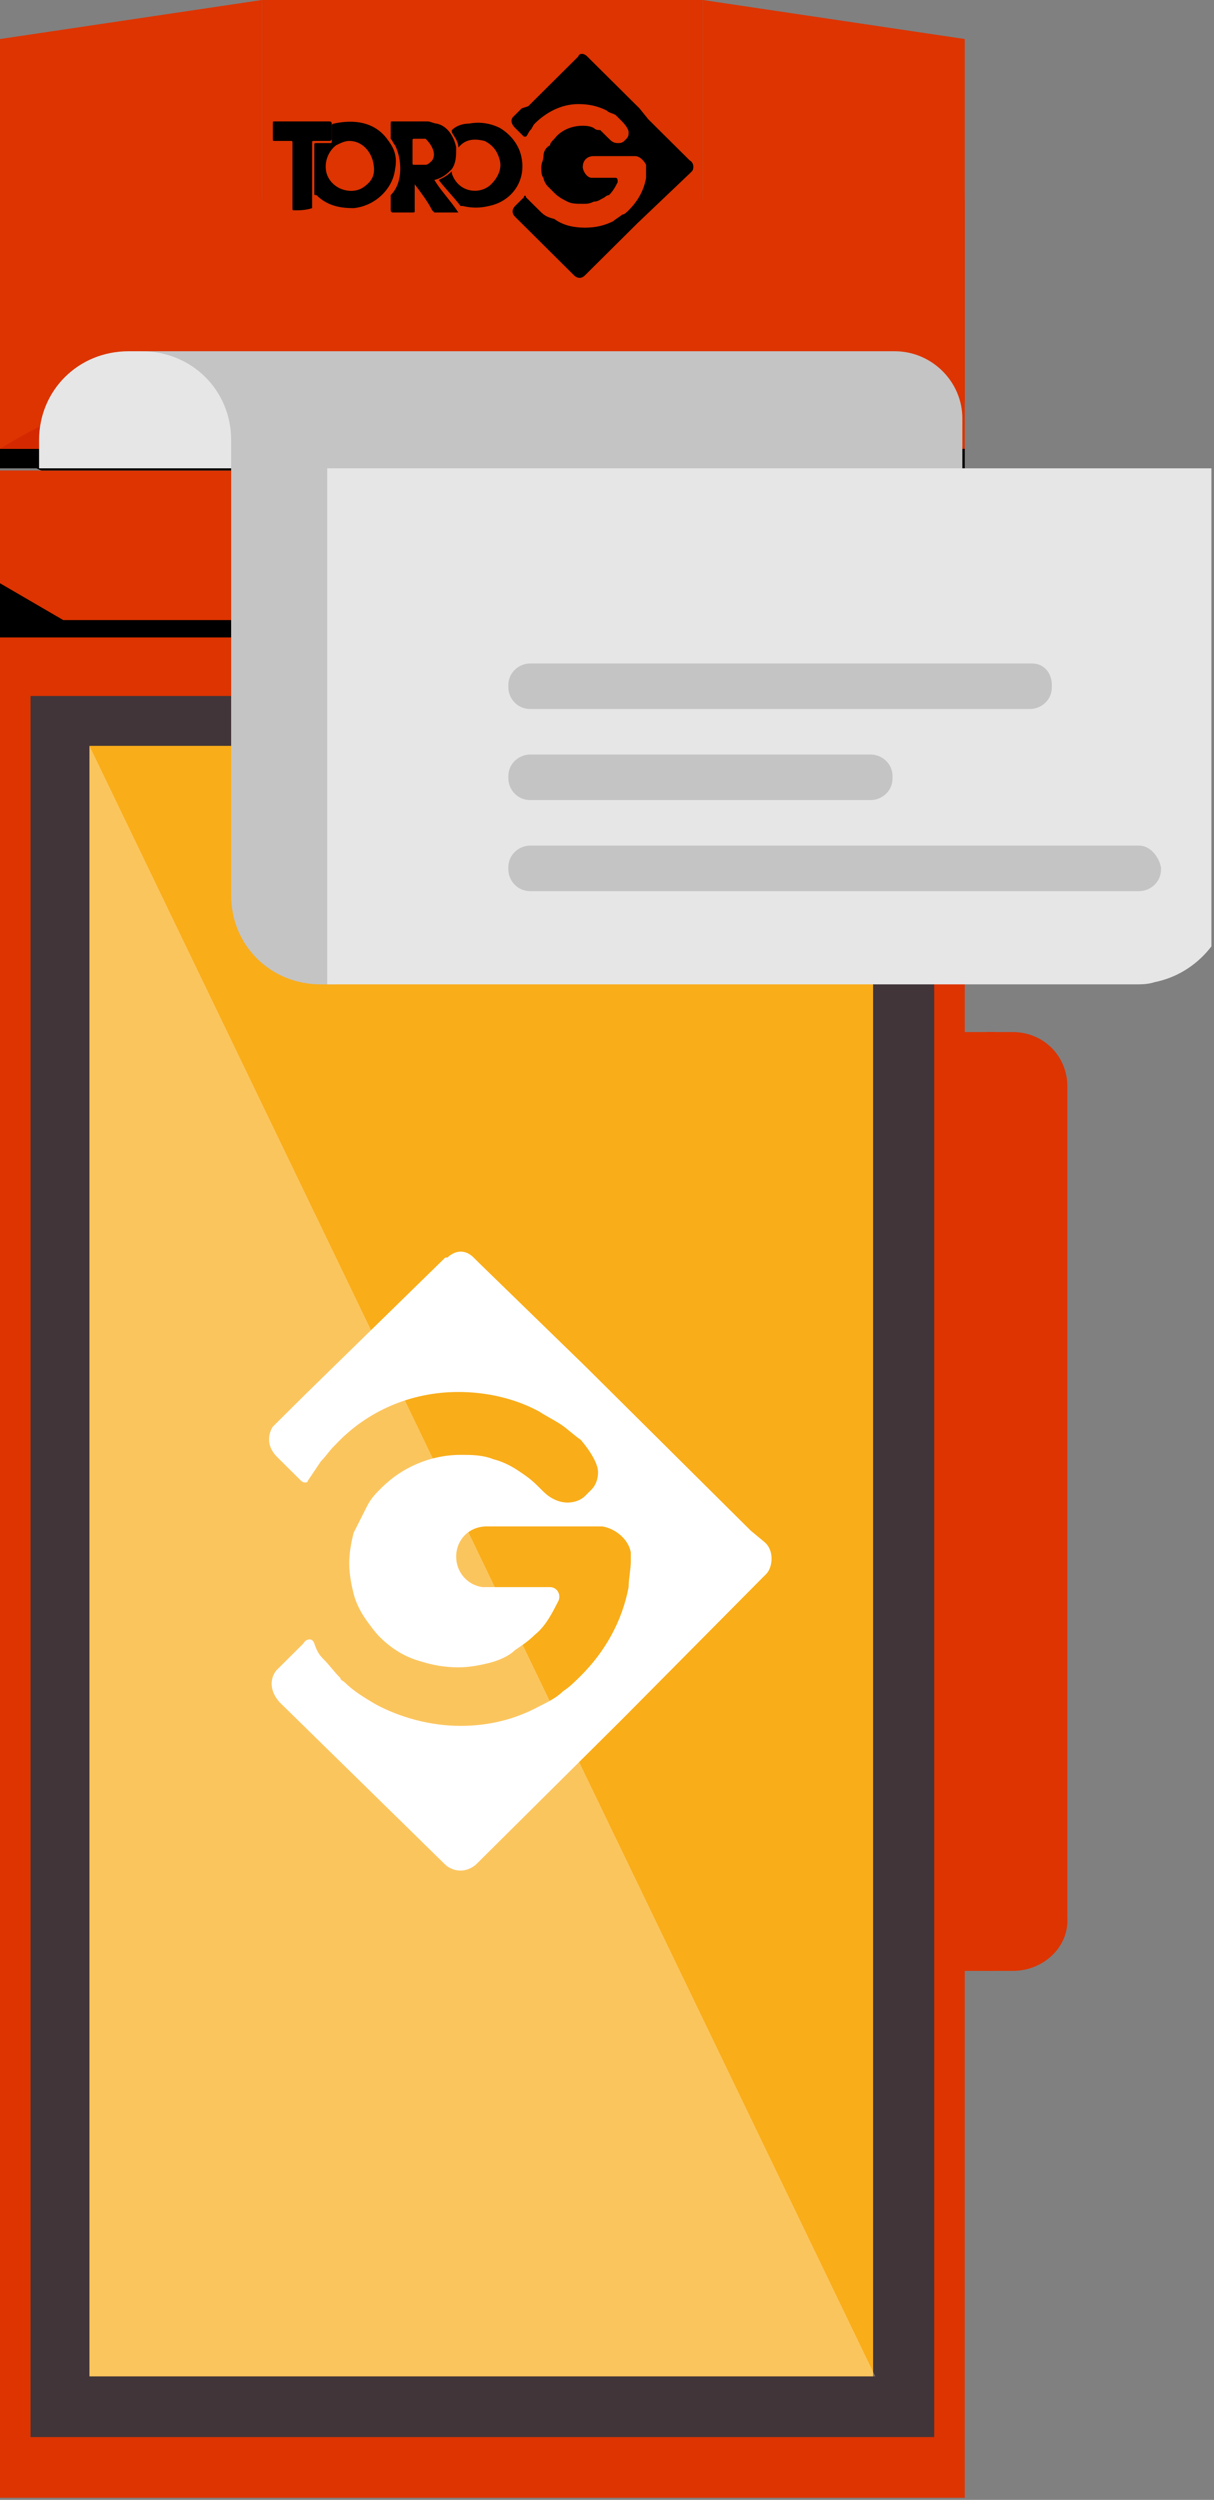 <svg width="326" height="671" viewBox="0 0 326 671" fill="none" xmlns="http://www.w3.org/2000/svg">
<rect x="0" y="0" width="326" height="671" fill="#808080" stroke="none"/>
<g clip-path="url(#clip0)">
<path d="M259.069 144.913H0V211.84H259.069V144.913Z" fill="black"/>
<path d="M259.069 53.542H0V121.051H259.069V53.542Z" fill="#DD3401"/>
<path d="M188.734 0H70.335V55.87H188.734V0Z" fill="#DD3401"/>
<path d="M70.335 107.666H0V10.476L70.335 0V107.666Z" fill="#DD3401"/>
<path d="M188.733 107.666H259.069V10.476L188.733 0V107.666Z" fill="#DD3401"/>
<path d="M259.069 171.102H0V670.439H259.069V171.102Z" fill="#DD3401"/>
<path d="M250.864 186.815H8.206V654.144H250.864V186.815Z" fill="#413539"/>
<path d="M234.452 200.201H24.031V637.849H234.452V200.201Z" fill="#F9AD19"/>
<path d="M271.964 529.018H264.93V277.022H271.964C280.17 277.022 286.617 283.423 286.617 291.571V514.469C287.203 522.617 280.17 529.018 271.964 529.018Z" fill="#DD3401"/>
<path d="M267.275 277.022H255.552V529.018H267.275V277.022Z" fill="#DD3401"/>
<path opacity="0.3" d="M235.038 637.849H24.031V200.201" fill="white"/>
<path d="M0 126.289V156.552L16.998 166.446H242.071L259.069 156.552V126.289H0Z" fill="#DD3401"/>
<path d="M116.639 48.304C118.984 47.722 120.156 46.558 121.328 45.394C122.501 43.648 122.501 41.902 122.501 39.574C121.915 36.664 120.156 33.755 117.226 33.173C116.639 33.173 115.467 32.591 114.881 32.591C111.95 32.591 109.02 32.591 105.503 32.591C104.917 32.591 104.917 32.591 104.917 33.173C104.917 34.337 104.917 35.501 104.917 36.664V37.246C105.503 37.828 105.503 38.41 106.089 38.992C107.847 42.484 108.434 48.886 104.917 52.378C104.917 52.378 104.917 52.378 104.917 52.96C104.917 54.124 104.917 55.288 104.917 56.452C104.917 56.452 104.917 57.034 105.503 57.034C107.261 57.034 109.02 57.034 110.778 57.034C111.364 57.034 111.364 57.034 111.364 56.452C111.364 55.288 111.364 53.542 111.364 52.378V48.886C111.364 48.886 111.364 48.886 111.364 49.468C113.123 51.796 114.881 54.124 116.053 56.452L116.639 57.034C118.398 57.034 120.742 57.034 122.501 57.034C122.501 57.034 122.501 57.034 123.087 57.034C120.742 53.542 118.398 51.214 116.639 48.304ZM116.053 43.066C115.467 43.648 114.881 44.23 114.295 44.23C113.709 44.23 113.123 44.23 112.536 44.23C111.95 44.23 111.364 44.23 111.364 44.23C110.778 44.23 110.778 44.23 110.778 43.648C110.778 41.902 110.778 39.574 110.778 37.828C110.778 37.246 110.778 37.246 111.364 37.246C112.536 37.246 113.709 37.246 114.295 37.246C116.053 38.992 117.225 41.32 116.053 43.066Z" fill="black"/>
<path d="M104.331 37.828C100.814 32.591 94.953 32.009 89.678 33.173C89.678 33.173 89.092 33.173 89.092 33.755C89.092 34.919 89.092 36.664 89.092 37.828C89.092 38.41 89.092 38.41 88.506 38.41C87.334 38.41 86.161 38.41 84.989 38.41C84.403 38.41 84.403 38.41 84.403 38.992C84.403 41.32 84.403 43.066 84.403 45.394C84.403 47.722 84.403 49.468 84.403 51.796C84.403 52.378 84.403 52.378 84.989 52.378C87.92 55.288 91.436 55.87 94.953 55.87C100.814 55.288 105.503 50.632 106.09 45.394C106.676 42.484 106.09 40.156 104.331 37.828ZM97.884 50.05C94.953 52.378 89.678 51.214 87.92 47.14C86.747 44.23 87.92 40.738 90.264 38.992C91.436 38.41 92.609 37.828 93.781 37.828C97.298 37.828 99.642 40.738 100.228 43.648C100.814 46.558 100.228 48.304 97.884 50.05Z" fill="black"/>
<path d="M140.085 42.484C139.499 38.992 137.154 36.083 134.224 34.337C131.879 33.173 128.949 32.591 126.018 33.173C124.26 33.173 122.501 33.755 121.329 34.919C121.329 34.919 121.329 34.919 121.329 35.501C121.915 36.664 123.087 37.828 123.087 39.574C123.087 39.574 123.087 39.574 123.674 38.992C125.432 37.246 127.776 37.246 130.121 37.828C132.465 38.992 133.638 40.738 134.224 43.066C134.81 45.394 133.638 47.722 131.879 49.468C128.949 52.378 123.087 51.796 121.329 46.558V45.976C120.157 47.14 118.985 47.722 117.812 48.304C119.571 50.632 121.915 52.96 123.674 55.288C123.674 55.288 123.674 55.288 124.26 55.288C126.604 55.87 128.949 55.87 131.293 55.288C137.154 54.124 141.257 48.886 140.085 42.484Z" fill="black"/>
<path d="M83.816 55.87C83.816 50.05 83.816 44.23 83.816 38.41C83.816 37.828 83.816 37.828 84.403 37.828C85.575 37.828 86.747 37.828 88.505 37.828C88.505 37.828 89.092 37.828 89.092 37.246C89.092 36.082 89.092 34.337 89.092 33.173C89.092 33.173 89.092 32.591 88.505 32.591C83.816 32.591 78.541 32.591 73.852 32.591C73.266 32.591 73.266 32.591 73.266 33.173C73.266 34.337 73.266 36.082 73.266 37.246C73.266 37.828 73.266 37.828 73.852 37.828C75.025 37.828 76.197 37.828 77.955 37.828C78.541 37.828 78.541 37.828 78.541 38.41C78.541 41.32 78.541 44.23 78.541 47.14C78.541 50.05 78.541 52.96 78.541 55.87C78.541 56.452 78.541 56.452 79.127 56.452C80.3 56.452 82.058 56.452 83.816 55.87C83.816 56.452 83.816 56.452 83.816 55.87Z" fill="black"/>
<path d="M185.216 43.066L184.044 41.902L174.08 32.009L171.735 29.099L169.977 27.353L168.219 25.607L158.254 15.713L157.668 15.131C156.496 13.967 155.324 14.549 155.324 15.131L141.843 28.517L140.084 29.099L138.326 30.845L137.74 31.427C137.74 31.427 136.568 32.591 138.326 34.337L140.671 36.665H141.257C141.843 36.083 141.843 35.501 142.429 34.919C143.015 34.337 143.015 33.755 143.601 33.173C146.532 30.263 150.635 27.935 155.324 27.935C158.254 27.935 160.599 28.517 162.944 29.681C163.53 30.263 164.116 30.263 165.288 30.845C165.874 31.427 166.46 32.009 167.046 32.591C167.046 32.591 168.805 34.337 168.805 35.501C168.805 36.083 168.805 36.665 168.219 37.246L167.633 37.828C167.046 38.41 166.46 38.41 165.874 38.41C164.702 38.41 164.116 37.828 163.53 37.246L162.944 36.665C162.357 36.083 161.771 35.501 161.185 34.919C160.599 34.919 160.013 34.919 159.427 34.337C158.254 33.755 157.082 33.755 156.496 33.755C153.565 33.755 150.635 34.919 148.876 37.246C148.29 37.828 147.704 38.41 147.704 38.992C146.532 39.575 145.946 40.738 145.946 41.902C145.946 43.066 145.36 43.648 145.36 44.812C145.36 45.976 145.36 47.14 145.946 47.722C145.946 48.304 146.532 49.468 147.118 50.05C147.704 50.632 148.29 51.214 148.876 51.796C150.049 52.96 151.221 53.542 152.393 54.124C153.565 54.706 154.738 54.706 156.496 54.706C157.668 54.706 158.254 54.706 159.427 54.124C160.599 54.124 161.185 53.542 162.357 52.96C162.357 52.96 162.944 52.378 163.53 52.378C164.702 51.214 165.288 50.05 165.874 48.886C165.874 48.304 165.874 47.722 165.288 47.722H160.013C160.013 47.722 160.013 47.722 159.427 47.722H158.841C157.668 47.722 156.496 45.976 156.496 44.812C156.496 43.066 157.668 41.902 159.427 41.902H170.563C171.735 41.902 172.908 43.066 173.494 44.23C173.494 44.23 173.494 44.812 173.494 45.394C173.494 45.976 173.494 47.14 173.494 47.722C172.908 51.214 171.149 54.124 168.805 56.452C168.219 57.034 167.633 57.616 167.046 57.616C166.46 58.198 165.288 58.78 164.702 59.362C162.357 60.526 160.013 61.108 157.082 61.108C154.152 61.108 151.221 60.526 148.876 58.78C146.532 58.198 145.946 57.616 144.774 56.452L144.187 55.87C143.601 55.288 143.015 54.706 142.429 54.124C141.843 53.542 141.843 53.542 141.257 52.96C141.257 52.378 140.671 52.378 140.671 52.96L138.326 55.288C137.74 55.87 137.154 57.034 138.326 58.198L154.152 73.911C154.738 74.493 155.91 75.075 157.082 73.911L167.633 63.436L169.391 61.69L171.149 59.944L185.216 46.558L185.803 45.976C186.389 45.394 186.389 43.648 185.216 43.066Z" fill="black"/>
<path d="M205.145 413.787L201.629 410.877L174.667 384.106L166.461 375.958L161.772 371.302L157.083 366.646L128.949 339.293L127.19 337.548C124.259 334.638 121.329 336.384 120.157 337.548H119.57L82.058 374.212L79.714 376.54L75.025 381.196L74.439 381.778L73.266 382.942C73.266 382.942 70.336 387.016 74.439 391.09L80.886 397.491C81.472 398.073 82.644 398.073 82.644 397.491C83.817 395.745 84.989 393.999 86.161 392.254C87.333 391.09 88.506 389.344 89.678 388.18L90.264 387.598C98.47 378.868 110.192 373.63 123.087 373.63C130.707 373.63 138.327 375.376 144.774 378.868C146.532 380.032 148.877 381.196 150.635 382.36C152.394 383.524 154.152 385.27 155.91 386.434C155.91 386.434 160.599 391.672 160.599 395.163C160.599 396.909 160.013 398.655 158.841 399.819C158.255 400.401 157.669 400.983 157.083 401.565C155.91 402.729 154.152 403.311 152.394 403.311C150.049 403.311 147.705 402.147 145.946 400.401C145.36 399.819 144.774 399.237 144.188 398.655C142.429 396.909 140.671 395.745 138.913 394.581C137.154 393.417 134.81 392.254 132.465 391.672C129.535 390.508 126.604 390.508 123.673 390.508C115.468 390.508 107.848 393.999 102.573 399.237C100.814 400.983 99.642 402.147 98.47 404.475C97.297 406.803 96.125 409.131 94.953 411.459C94.367 413.787 93.781 416.697 93.781 419.607C93.781 422.516 94.367 425.426 94.953 427.754C95.539 430.082 96.711 432.41 97.884 434.156C99.056 435.902 100.814 438.23 101.987 439.394C104.917 442.304 108.434 444.632 112.537 445.796C116.054 446.96 119.57 447.542 123.087 447.542C126.018 447.542 128.949 446.959 131.293 446.378C133.638 445.796 136.568 444.632 138.327 442.886C140.085 441.722 141.843 440.558 143.602 438.812C146.532 436.484 148.291 432.992 150.049 429.5C150.635 427.754 149.463 426.008 147.705 426.008H132.465C132.465 426.008 132.465 426.008 131.879 426.008C131.293 426.008 131.293 426.008 130.707 426.008C130.121 426.008 129.535 426.008 129.535 426.008C125.432 425.426 122.501 421.934 122.501 417.861C122.501 413.205 126.018 409.713 130.707 409.713C130.707 409.713 161.186 409.713 161.772 409.713C165.289 410.295 168.805 413.205 169.391 416.697C169.391 417.279 169.391 418.443 169.391 419.025C169.391 421.352 168.805 423.68 168.805 426.008C167.047 435.32 162.358 443.468 155.91 449.869C154.152 451.615 152.98 452.779 151.221 453.943C149.463 455.689 147.119 456.853 144.774 458.017C138.327 461.509 131.293 463.255 123.673 463.255C115.468 463.255 107.262 460.927 100.814 457.435C97.884 455.689 94.953 453.943 92.609 451.615C92.022 451.033 91.436 451.033 91.436 450.451C89.678 448.705 88.506 446.96 86.747 445.214C85.575 444.05 84.989 442.886 84.403 441.14C83.817 439.394 82.058 439.976 81.472 441.14L74.439 448.123C73.266 449.287 71.508 452.779 75.025 456.853L119.57 500.502C120.743 501.665 124.259 503.411 127.776 500.502L157.083 471.403L162.358 466.165L167.047 461.509L204.559 423.68L205.731 422.516C207.49 420.77 208.076 416.115 205.145 413.787Z" fill="white"/>
<path d="M259.069 120.47H0V125.707H259.069V120.47Z" fill="black"/>
<path d="M0 120.469C29.893 101.846 64.474 96.026 133.637 96.026C205.145 96.026 247.933 107.666 259.069 120.469H0Z" fill="url(#paint0_radial)"/>
<path d="M250.864 123.962C250.864 118.142 196.354 113.486 129.535 113.486C62.716 113.486 8.206 118.142 8.206 123.962C8.206 124.544 9.378 125.708 11.137 126.289H248.519C249.691 125.708 250.864 124.544 250.864 123.962Z" fill="black"/>
<path d="M36.284 94.28H240.257C250.221 94.28 258.427 102.428 258.427 112.322V125.707H36.284V94.28Z" fill="#C4C4C4"/>
<path d="M62.073 125.707H113.652V240.357C113.652 253.742 103.102 264.218 89.621 264.218H86.104C72.623 264.218 62.073 253.742 62.073 240.357V125.707Z" fill="#C4C4C4"/>
<path d="M309.419 125.707H302.385H87.862V264.218H304.73C306.488 264.218 308.247 264.218 310.005 263.636C321.728 261.308 330.52 250.832 330.52 238.611V169.355V155.388V125.707H309.419Z" fill="#E6E6E6"/>
<path d="M62.073 125.707H10.493V118.141C10.493 104.756 21.044 94.28 34.525 94.28H38.041C51.522 94.28 62.073 104.756 62.073 118.141V125.707Z" fill="#E6E6E6"/>
<path d="M305.902 226.971H142.372C139.442 226.971 136.511 229.299 136.511 232.791V233.373C136.511 236.283 138.856 239.193 142.372 239.193H305.902C308.833 239.193 311.764 236.865 311.764 233.373V232.791C311.178 229.881 308.833 226.971 305.902 226.971Z" fill="#C4C4C4"/>
<path d="M233.808 202.529H142.372C139.442 202.529 136.511 204.856 136.511 208.348V208.93C136.511 211.84 138.856 214.75 142.372 214.75H233.808C236.739 214.75 239.67 212.422 239.67 208.93V208.348C239.67 204.856 236.739 202.529 233.808 202.529Z" fill="#C4C4C4"/>
<path d="M277.182 178.085H142.372C139.442 178.085 136.511 180.413 136.511 183.905V184.487C136.511 187.397 138.856 190.307 142.372 190.307H276.596C279.527 190.307 282.457 187.979 282.457 184.487V183.905C282.457 180.413 280.113 178.085 277.182 178.085Z" fill="#C4C4C4"/>
</g>
<defs>
<radialGradient id="paint0_radial" cx="0" cy="0" r="1" gradientUnits="userSpaceOnUse" gradientTransform="translate(129.605 108.477) scale(103.033 41.382)">
<stop offset="0.672" stop-opacity="0.5"/>
<stop offset="0.712" stop-color="#320A00" stop-opacity="0.584"/>
<stop offset="0.764" stop-color="#6B1500" stop-opacity="0.691"/>
<stop offset="0.811" stop-color="#991D00" stop-opacity="0.79"/>
<stop offset="0.854" stop-color="#B92400" stop-opacity="0.877"/>
<stop offset="0.889" stop-color="#CD2800" stop-opacity="0.95"/>
<stop offset="0.913" stop-color="#D42900"/>
</radialGradient>
<clipPath id="clip0">
<rect width="325.302" height="670.439" fill="white"/>
</clipPath>
</defs>
</svg>
